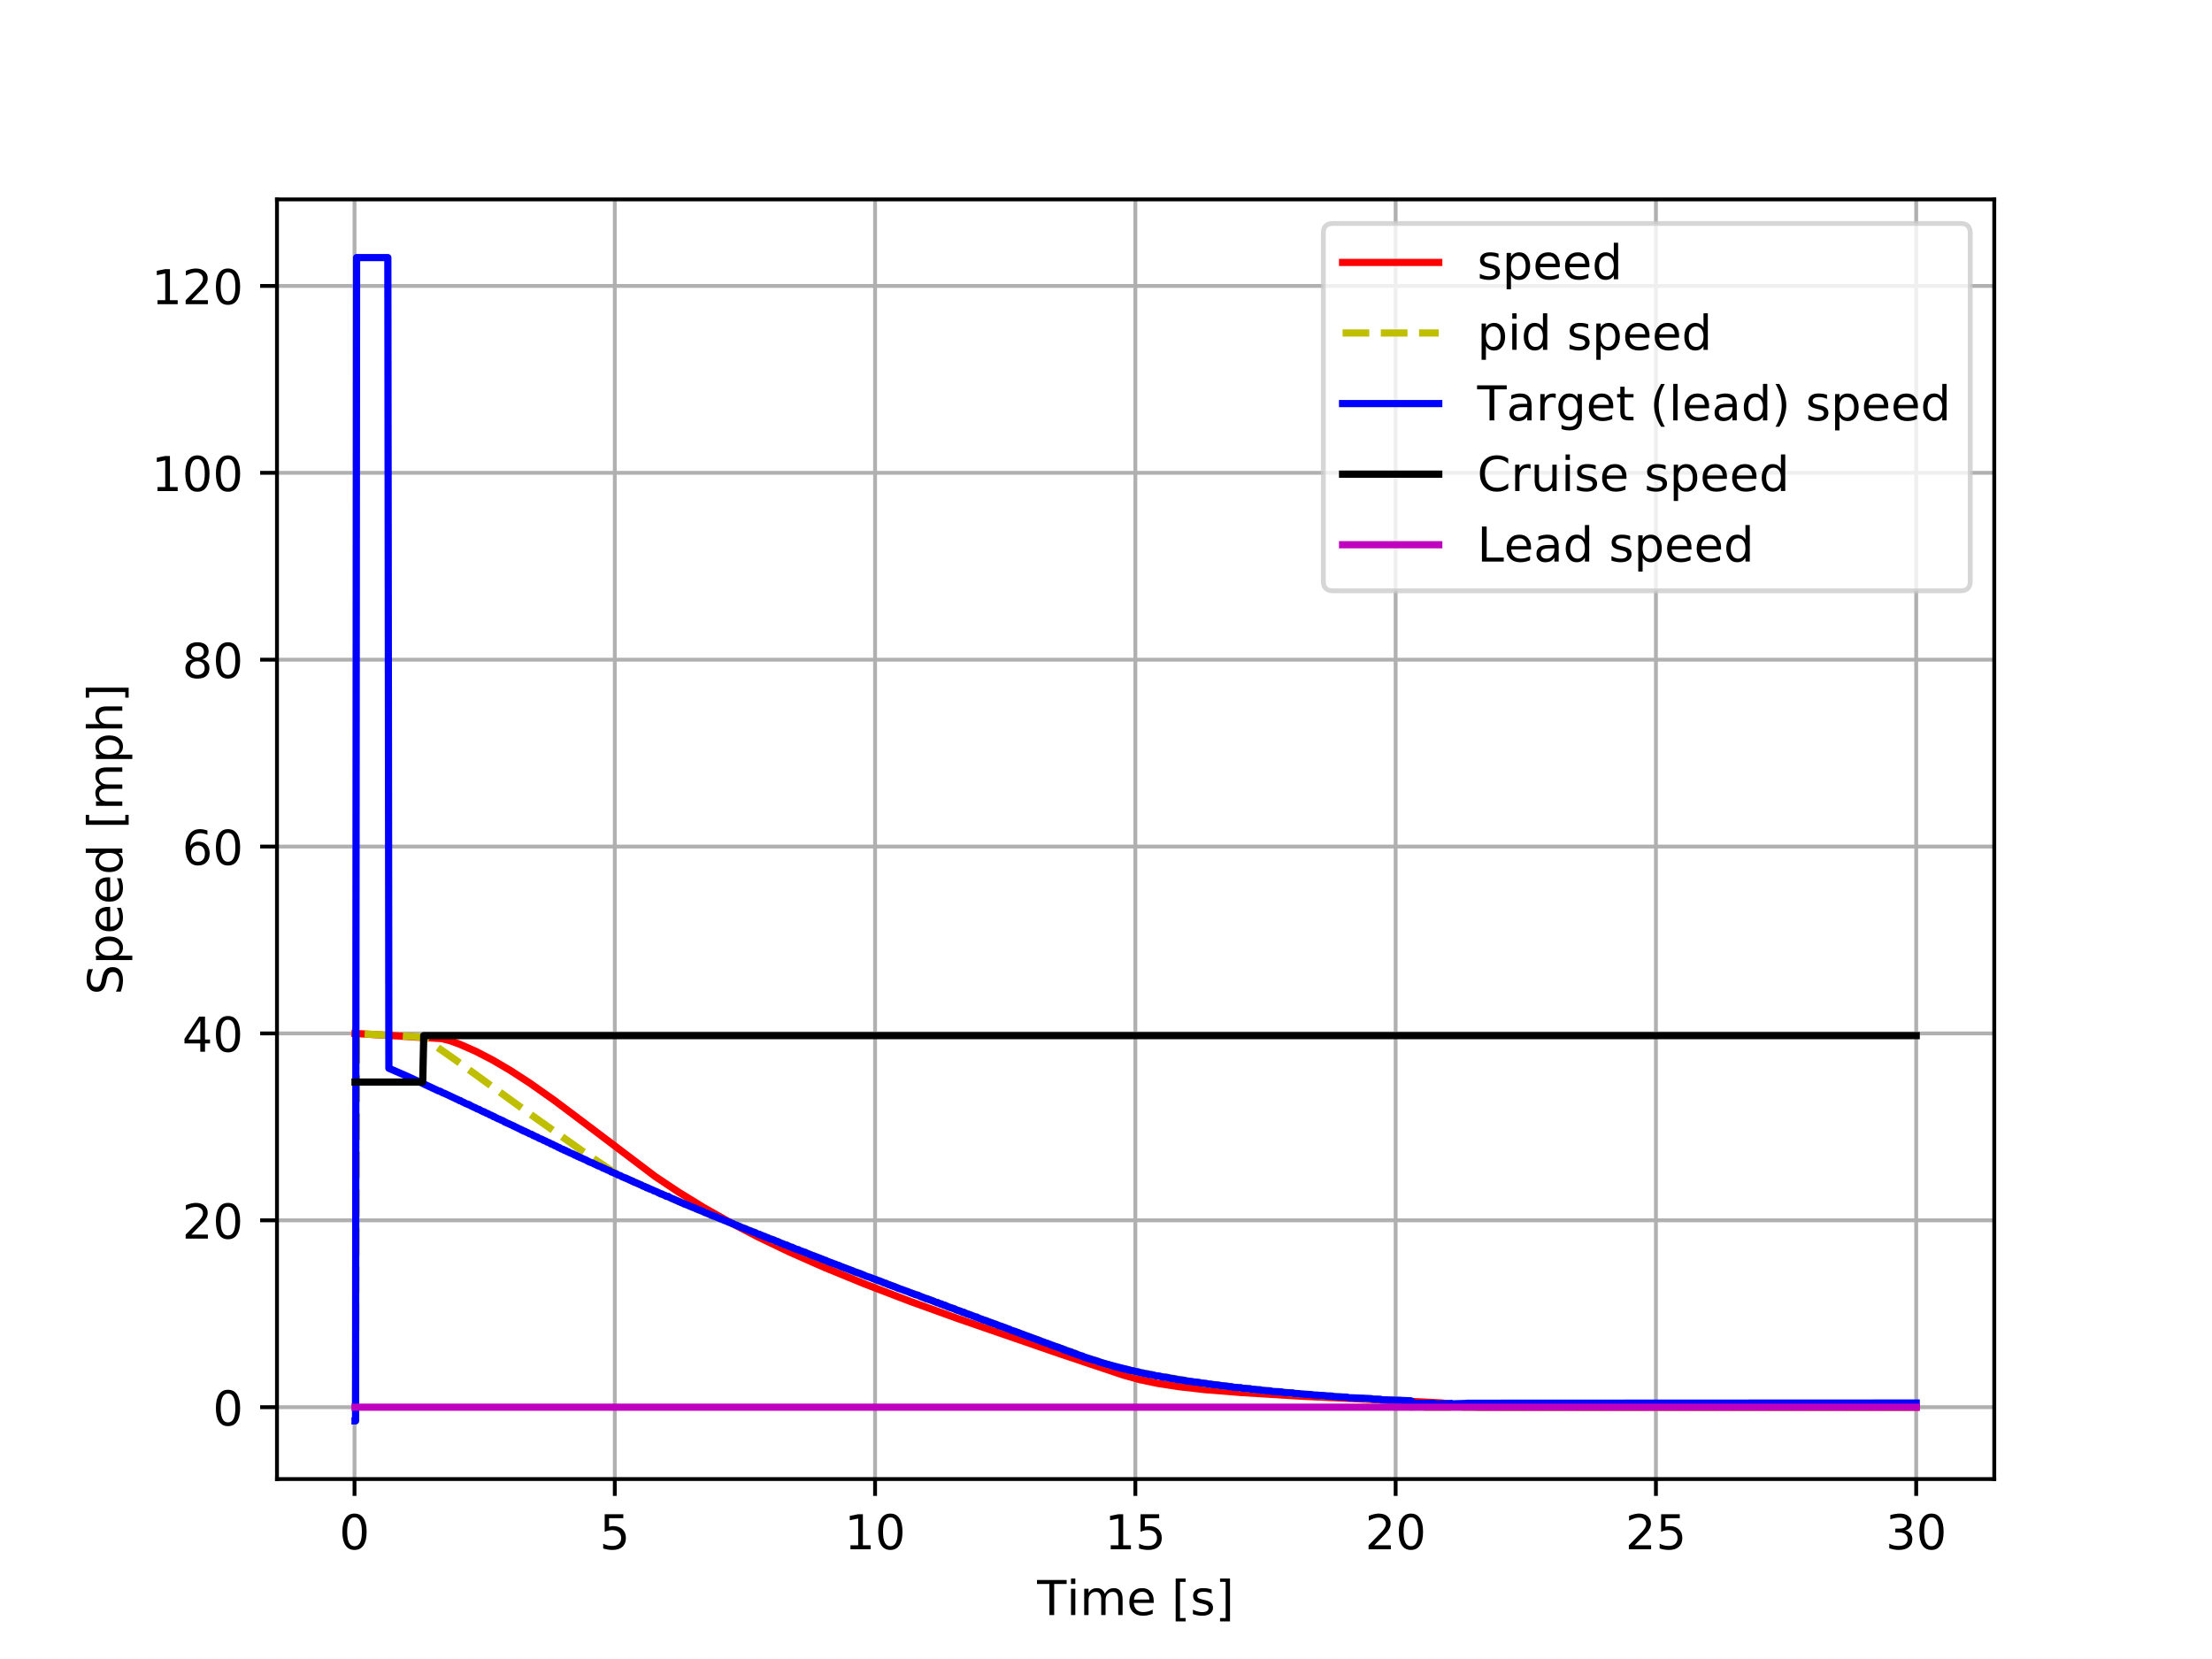 <?xml version="1.0" encoding="utf-8" standalone="no"?>
<!DOCTYPE svg PUBLIC "-//W3C//DTD SVG 1.1//EN"
  "http://www.w3.org/Graphics/SVG/1.1/DTD/svg11.dtd">
<!-- Created with matplotlib (http://matplotlib.org/) -->
<svg height="345pt" version="1.1" viewBox="0 0 460 345" width="460pt" xmlns="http://www.w3.org/2000/svg" xmlns:xlink="http://www.w3.org/1999/xlink">
 <defs>
  <style type="text/css">
*{stroke-linecap:butt;stroke-linejoin:round;}
  </style>
 </defs>
 <g id="figure_1">
  <g id="patch_1">
   <path d="M 0 345.6 
L 460.8 345.6 
L 460.8 0 
L 0 0 
z
" style="fill:#ffffff;"/>
  </g>
  <g id="axes_1">
   <g id="patch_2">
    <path d="M 57.6 307.584 
L 414.72 307.584 
L 414.72 41.472 
L 57.6 41.472 
z
" style="fill:#ffffff;"/>
   </g>
   <g id="matplotlib.axis_1">
    <g id="xtick_1">
     <g id="line2d_1">
      <path clip-path="url(#p7c73e17576)" d="M 73.724 307.584 
L 73.724 41.472 
" style="fill:none;stroke:#b0b0b0;stroke-linecap:square;stroke-width:0.8;"/>
     </g>
     <g id="line2d_2">
      <defs>
       <path d="M 0 0 
L 0 3.5 
" id="m012f91b2d2" style="stroke:#000000;stroke-width:0.8;"/>
      </defs>
      <g>
       <use style="stroke:#000000;stroke-width:0.8;" x="73.724" xlink:href="#m012f91b2d2" y="307.584"/>
      </g>
     </g>
     <g id="text_1">
      <!-- 0 -->
      <defs>
       <path d="M 31.781 66.406 
Q 24.172 66.406 20.328 58.906 
Q 16.5 51.422 16.5 36.375 
Q 16.5 21.391 20.328 13.891 
Q 24.172 6.391 31.781 6.391 
Q 39.453 6.391 43.281 13.891 
Q 47.125 21.391 47.125 36.375 
Q 47.125 51.422 43.281 58.906 
Q 39.453 66.406 31.781 66.406 
z
M 31.781 74.219 
Q 44.047 74.219 50.516 64.516 
Q 56.984 54.828 56.984 36.375 
Q 56.984 17.969 50.516 8.266 
Q 44.047 -1.422 31.781 -1.422 
Q 19.531 -1.422 13.062 8.266 
Q 6.594 17.969 6.594 36.375 
Q 6.594 54.828 13.062 64.516 
Q 19.531 74.219 31.781 74.219 
z
" id="DejaVuSans-30"/>
      </defs>
      <g transform="translate(70.543 322.182)scale(0.1 -0.1)">
       <use xlink:href="#DejaVuSans-30"/>
      </g>
     </g>
    </g>
    <g id="xtick_2">
     <g id="line2d_3">
      <path clip-path="url(#p7c73e17576)" d="M 127.852 307.584 
L 127.852 41.472 
" style="fill:none;stroke:#b0b0b0;stroke-linecap:square;stroke-width:0.8;"/>
     </g>
     <g id="line2d_4">
      <g>
       <use style="stroke:#000000;stroke-width:0.8;" x="127.852" xlink:href="#m012f91b2d2" y="307.584"/>
      </g>
     </g>
     <g id="text_2">
      <!-- 5 -->
      <defs>
       <path d="M 10.797 72.906 
L 49.516 72.906 
L 49.516 64.594 
L 19.828 64.594 
L 19.828 46.734 
Q 21.969 47.469 24.109 47.828 
Q 26.266 48.188 28.422 48.188 
Q 40.625 48.188 47.75 41.5 
Q 54.891 34.812 54.891 23.391 
Q 54.891 11.625 47.562 5.094 
Q 40.234 -1.422 26.906 -1.422 
Q 22.312 -1.422 17.547 -0.641 
Q 12.797 0.141 7.719 1.703 
L 7.719 11.625 
Q 12.109 9.234 16.797 8.062 
Q 21.484 6.891 26.703 6.891 
Q 35.156 6.891 40.078 11.328 
Q 45.016 15.766 45.016 23.391 
Q 45.016 31 40.078 35.438 
Q 35.156 39.891 26.703 39.891 
Q 22.75 39.891 18.812 39.016 
Q 14.891 38.141 10.797 36.281 
z
" id="DejaVuSans-35"/>
      </defs>
      <g transform="translate(124.67 322.182)scale(0.1 -0.1)">
       <use xlink:href="#DejaVuSans-35"/>
      </g>
     </g>
    </g>
    <g id="xtick_3">
     <g id="line2d_5">
      <path clip-path="url(#p7c73e17576)" d="M 181.979 307.584 
L 181.979 41.472 
" style="fill:none;stroke:#b0b0b0;stroke-linecap:square;stroke-width:0.8;"/>
     </g>
     <g id="line2d_6">
      <g>
       <use style="stroke:#000000;stroke-width:0.8;" x="181.979" xlink:href="#m012f91b2d2" y="307.584"/>
      </g>
     </g>
     <g id="text_3">
      <!-- 10 -->
      <defs>
       <path d="M 12.406 8.297 
L 28.516 8.297 
L 28.516 63.922 
L 10.984 60.406 
L 10.984 69.391 
L 28.422 72.906 
L 38.281 72.906 
L 38.281 8.297 
L 54.391 8.297 
L 54.391 0 
L 12.406 0 
z
" id="DejaVuSans-31"/>
      </defs>
      <g transform="translate(175.616 322.182)scale(0.1 -0.1)">
       <use xlink:href="#DejaVuSans-31"/>
       <use x="63.623" xlink:href="#DejaVuSans-30"/>
      </g>
     </g>
    </g>
    <g id="xtick_4">
     <g id="line2d_7">
      <path clip-path="url(#p7c73e17576)" d="M 236.106 307.584 
L 236.106 41.472 
" style="fill:none;stroke:#b0b0b0;stroke-linecap:square;stroke-width:0.8;"/>
     </g>
     <g id="line2d_8">
      <g>
       <use style="stroke:#000000;stroke-width:0.8;" x="236.106" xlink:href="#m012f91b2d2" y="307.584"/>
      </g>
     </g>
     <g id="text_4">
      <!-- 15 -->
      <g transform="translate(229.743 322.182)scale(0.1 -0.1)">
       <use xlink:href="#DejaVuSans-31"/>
       <use x="63.623" xlink:href="#DejaVuSans-35"/>
      </g>
     </g>
    </g>
    <g id="xtick_5">
     <g id="line2d_9">
      <path clip-path="url(#p7c73e17576)" d="M 290.233 307.584 
L 290.233 41.472 
" style="fill:none;stroke:#b0b0b0;stroke-linecap:square;stroke-width:0.8;"/>
     </g>
     <g id="line2d_10">
      <g>
       <use style="stroke:#000000;stroke-width:0.8;" x="290.233" xlink:href="#m012f91b2d2" y="307.584"/>
      </g>
     </g>
     <g id="text_5">
      <!-- 20 -->
      <defs>
       <path d="M 19.188 8.297 
L 53.609 8.297 
L 53.609 0 
L 7.328 0 
L 7.328 8.297 
Q 12.938 14.109 22.625 23.891 
Q 32.328 33.688 34.812 36.531 
Q 39.547 41.844 41.422 45.531 
Q 43.312 49.219 43.312 52.781 
Q 43.312 58.594 39.234 62.25 
Q 35.156 65.922 28.609 65.922 
Q 23.969 65.922 18.812 64.312 
Q 13.672 62.703 7.812 59.422 
L 7.812 69.391 
Q 13.766 71.781 18.938 73 
Q 24.125 74.219 28.422 74.219 
Q 39.75 74.219 46.484 68.547 
Q 53.219 62.891 53.219 53.422 
Q 53.219 48.922 51.531 44.891 
Q 49.859 40.875 45.406 35.406 
Q 44.188 33.984 37.641 27.219 
Q 31.109 20.453 19.188 8.297 
z
" id="DejaVuSans-32"/>
      </defs>
      <g transform="translate(283.871 322.182)scale(0.1 -0.1)">
       <use xlink:href="#DejaVuSans-32"/>
       <use x="63.623" xlink:href="#DejaVuSans-30"/>
      </g>
     </g>
    </g>
    <g id="xtick_6">
     <g id="line2d_11">
      <path clip-path="url(#p7c73e17576)" d="M 344.36 307.584 
L 344.36 41.472 
" style="fill:none;stroke:#b0b0b0;stroke-linecap:square;stroke-width:0.8;"/>
     </g>
     <g id="line2d_12">
      <g>
       <use style="stroke:#000000;stroke-width:0.8;" x="344.36" xlink:href="#m012f91b2d2" y="307.584"/>
      </g>
     </g>
     <g id="text_6">
      <!-- 25 -->
      <g transform="translate(337.998 322.182)scale(0.1 -0.1)">
       <use xlink:href="#DejaVuSans-32"/>
       <use x="63.623" xlink:href="#DejaVuSans-35"/>
      </g>
     </g>
    </g>
    <g id="xtick_7">
     <g id="line2d_13">
      <path clip-path="url(#p7c73e17576)" d="M 398.487 307.584 
L 398.487 41.472 
" style="fill:none;stroke:#b0b0b0;stroke-linecap:square;stroke-width:0.8;"/>
     </g>
     <g id="line2d_14">
      <g>
       <use style="stroke:#000000;stroke-width:0.8;" x="398.487" xlink:href="#m012f91b2d2" y="307.584"/>
      </g>
     </g>
     <g id="text_7">
      <!-- 30 -->
      <defs>
       <path d="M 40.578 39.312 
Q 47.656 37.797 51.625 33 
Q 55.609 28.219 55.609 21.188 
Q 55.609 10.406 48.188 4.484 
Q 40.766 -1.422 27.094 -1.422 
Q 22.516 -1.422 17.656 -0.516 
Q 12.797 0.391 7.625 2.203 
L 7.625 11.719 
Q 11.719 9.328 16.594 8.109 
Q 21.484 6.891 26.812 6.891 
Q 36.078 6.891 40.938 10.547 
Q 45.797 14.203 45.797 21.188 
Q 45.797 27.641 41.281 31.266 
Q 36.766 34.906 28.719 34.906 
L 20.219 34.906 
L 20.219 43.016 
L 29.109 43.016 
Q 36.375 43.016 40.234 45.922 
Q 44.094 48.828 44.094 54.297 
Q 44.094 59.906 40.109 62.906 
Q 36.141 65.922 28.719 65.922 
Q 24.656 65.922 20.016 65.031 
Q 15.375 64.156 9.812 62.312 
L 9.812 71.094 
Q 15.438 72.656 20.344 73.438 
Q 25.25 74.219 29.594 74.219 
Q 40.828 74.219 47.359 69.109 
Q 53.906 64.016 53.906 55.328 
Q 53.906 49.266 50.438 45.094 
Q 46.969 40.922 40.578 39.312 
z
" id="DejaVuSans-33"/>
      </defs>
      <g transform="translate(392.125 322.182)scale(0.1 -0.1)">
       <use xlink:href="#DejaVuSans-33"/>
       <use x="63.623" xlink:href="#DejaVuSans-30"/>
      </g>
     </g>
    </g>
    <g id="text_8">
     <!-- Time [s] -->
     <defs>
      <path d="M -0.297 72.906 
L 61.375 72.906 
L 61.375 64.594 
L 35.5 64.594 
L 35.5 0 
L 25.594 0 
L 25.594 64.594 
L -0.297 64.594 
z
" id="DejaVuSans-54"/>
      <path d="M 9.422 54.688 
L 18.406 54.688 
L 18.406 0 
L 9.422 0 
z
M 9.422 75.984 
L 18.406 75.984 
L 18.406 64.594 
L 9.422 64.594 
z
" id="DejaVuSans-69"/>
      <path d="M 52 44.188 
Q 55.375 50.25 60.062 53.125 
Q 64.75 56 71.094 56 
Q 79.641 56 84.281 50.016 
Q 88.922 44.047 88.922 33.016 
L 88.922 0 
L 79.891 0 
L 79.891 32.719 
Q 79.891 40.578 77.094 44.375 
Q 74.312 48.188 68.609 48.188 
Q 61.625 48.188 57.562 43.547 
Q 53.516 38.922 53.516 30.906 
L 53.516 0 
L 44.484 0 
L 44.484 32.719 
Q 44.484 40.625 41.703 44.406 
Q 38.922 48.188 33.109 48.188 
Q 26.219 48.188 22.156 43.531 
Q 18.109 38.875 18.109 30.906 
L 18.109 0 
L 9.078 0 
L 9.078 54.688 
L 18.109 54.688 
L 18.109 46.188 
Q 21.188 51.219 25.484 53.609 
Q 29.781 56 35.688 56 
Q 41.656 56 45.828 52.969 
Q 50 49.953 52 44.188 
z
" id="DejaVuSans-6d"/>
      <path d="M 56.203 29.594 
L 56.203 25.203 
L 14.891 25.203 
Q 15.484 15.922 20.484 11.062 
Q 25.484 6.203 34.422 6.203 
Q 39.594 6.203 44.453 7.469 
Q 49.312 8.734 54.109 11.281 
L 54.109 2.781 
Q 49.266 0.734 44.188 -0.344 
Q 39.109 -1.422 33.891 -1.422 
Q 20.797 -1.422 13.156 6.188 
Q 5.516 13.812 5.516 26.812 
Q 5.516 40.234 12.766 48.109 
Q 20.016 56 32.328 56 
Q 43.359 56 49.781 48.891 
Q 56.203 41.797 56.203 29.594 
z
M 47.219 32.234 
Q 47.125 39.594 43.094 43.984 
Q 39.062 48.391 32.422 48.391 
Q 24.906 48.391 20.391 44.141 
Q 15.875 39.891 15.188 32.172 
z
" id="DejaVuSans-65"/>
      <path id="DejaVuSans-20"/>
      <path d="M 8.594 75.984 
L 29.297 75.984 
L 29.297 69 
L 17.578 69 
L 17.578 -6.203 
L 29.297 -6.203 
L 29.297 -13.188 
L 8.594 -13.188 
z
" id="DejaVuSans-5b"/>
      <path d="M 44.281 53.078 
L 44.281 44.578 
Q 40.484 46.531 36.375 47.5 
Q 32.281 48.484 27.875 48.484 
Q 21.188 48.484 17.844 46.438 
Q 14.5 44.391 14.5 40.281 
Q 14.5 37.156 16.891 35.375 
Q 19.281 33.594 26.516 31.984 
L 29.594 31.297 
Q 39.156 29.25 43.188 25.516 
Q 47.219 21.781 47.219 15.094 
Q 47.219 7.469 41.188 3.016 
Q 35.156 -1.422 24.609 -1.422 
Q 20.219 -1.422 15.453 -0.562 
Q 10.688 0.297 5.422 2 
L 5.422 11.281 
Q 10.406 8.688 15.234 7.391 
Q 20.062 6.109 24.812 6.109 
Q 31.156 6.109 34.562 8.281 
Q 37.984 10.453 37.984 14.406 
Q 37.984 18.062 35.516 20.016 
Q 33.062 21.969 24.703 23.781 
L 21.578 24.516 
Q 13.234 26.266 9.516 29.906 
Q 5.812 33.547 5.812 39.891 
Q 5.812 47.609 11.281 51.797 
Q 16.75 56 26.812 56 
Q 31.781 56 36.172 55.266 
Q 40.578 54.547 44.281 53.078 
z
" id="DejaVuSans-73"/>
      <path d="M 30.422 75.984 
L 30.422 -13.188 
L 9.719 -13.188 
L 9.719 -6.203 
L 21.391 -6.203 
L 21.391 69 
L 9.719 69 
L 9.719 75.984 
z
" id="DejaVuSans-5d"/>
     </defs>
     <g transform="translate(215.677 335.861)scale(0.1 -0.1)">
      <use xlink:href="#DejaVuSans-54"/>
      <use x="61.037" xlink:href="#DejaVuSans-69"/>
      <use x="88.82" xlink:href="#DejaVuSans-6d"/>
      <use x="186.232" xlink:href="#DejaVuSans-65"/>
      <use x="247.756" xlink:href="#DejaVuSans-20"/>
      <use x="279.543" xlink:href="#DejaVuSans-5b"/>
      <use x="318.557" xlink:href="#DejaVuSans-73"/>
      <use x="370.656" xlink:href="#DejaVuSans-5d"/>
     </g>
    </g>
   </g>
   <g id="matplotlib.axis_2">
    <g id="ytick_1">
     <g id="line2d_15">
      <path clip-path="url(#p7c73e17576)" d="M 57.6 292.635 
L 414.72 292.635 
" style="fill:none;stroke:#b0b0b0;stroke-linecap:square;stroke-width:0.8;"/>
     </g>
     <g id="line2d_16">
      <defs>
       <path d="M 0 0 
L -3.5 0 
" id="mcaada8f35a" style="stroke:#000000;stroke-width:0.8;"/>
      </defs>
      <g>
       <use style="stroke:#000000;stroke-width:0.8;" x="57.6" xlink:href="#mcaada8f35a" y="292.635"/>
      </g>
     </g>
     <g id="text_9">
      <!-- 0 -->
      <g transform="translate(44.237 296.435)scale(0.1 -0.1)">
       <use xlink:href="#DejaVuSans-30"/>
      </g>
     </g>
    </g>
    <g id="ytick_2">
     <g id="line2d_17">
      <path clip-path="url(#p7c73e17576)" d="M 57.6 253.773 
L 414.72 253.773 
" style="fill:none;stroke:#b0b0b0;stroke-linecap:square;stroke-width:0.8;"/>
     </g>
     <g id="line2d_18">
      <g>
       <use style="stroke:#000000;stroke-width:0.8;" x="57.6" xlink:href="#mcaada8f35a" y="253.773"/>
      </g>
     </g>
     <g id="text_10">
      <!-- 20 -->
      <g transform="translate(37.875 257.572)scale(0.1 -0.1)">
       <use xlink:href="#DejaVuSans-32"/>
       <use x="63.623" xlink:href="#DejaVuSans-30"/>
      </g>
     </g>
    </g>
    <g id="ytick_3">
     <g id="line2d_19">
      <path clip-path="url(#p7c73e17576)" d="M 57.6 214.91 
L 414.72 214.91 
" style="fill:none;stroke:#b0b0b0;stroke-linecap:square;stroke-width:0.8;"/>
     </g>
     <g id="line2d_20">
      <g>
       <use style="stroke:#000000;stroke-width:0.8;" x="57.6" xlink:href="#mcaada8f35a" y="214.91"/>
      </g>
     </g>
     <g id="text_11">
      <!-- 40 -->
      <defs>
       <path d="M 37.797 64.312 
L 12.891 25.391 
L 37.797 25.391 
z
M 35.203 72.906 
L 47.609 72.906 
L 47.609 25.391 
L 58.016 25.391 
L 58.016 17.188 
L 47.609 17.188 
L 47.609 0 
L 37.797 0 
L 37.797 17.188 
L 4.891 17.188 
L 4.891 26.703 
z
" id="DejaVuSans-34"/>
      </defs>
      <g transform="translate(37.875 218.709)scale(0.1 -0.1)">
       <use xlink:href="#DejaVuSans-34"/>
       <use x="63.623" xlink:href="#DejaVuSans-30"/>
      </g>
     </g>
    </g>
    <g id="ytick_4">
     <g id="line2d_21">
      <path clip-path="url(#p7c73e17576)" d="M 57.6 176.047 
L 414.72 176.047 
" style="fill:none;stroke:#b0b0b0;stroke-linecap:square;stroke-width:0.8;"/>
     </g>
     <g id="line2d_22">
      <g>
       <use style="stroke:#000000;stroke-width:0.8;" x="57.6" xlink:href="#mcaada8f35a" y="176.047"/>
      </g>
     </g>
     <g id="text_12">
      <!-- 60 -->
      <defs>
       <path d="M 33.016 40.375 
Q 26.375 40.375 22.484 35.828 
Q 18.609 31.297 18.609 23.391 
Q 18.609 15.531 22.484 10.953 
Q 26.375 6.391 33.016 6.391 
Q 39.656 6.391 43.531 10.953 
Q 47.406 15.531 47.406 23.391 
Q 47.406 31.297 43.531 35.828 
Q 39.656 40.375 33.016 40.375 
z
M 52.594 71.297 
L 52.594 62.312 
Q 48.875 64.062 45.094 64.984 
Q 41.312 65.922 37.594 65.922 
Q 27.828 65.922 22.672 59.328 
Q 17.531 52.734 16.797 39.406 
Q 19.672 43.656 24.016 45.922 
Q 28.375 48.188 33.594 48.188 
Q 44.578 48.188 50.953 41.516 
Q 57.328 34.859 57.328 23.391 
Q 57.328 12.156 50.688 5.359 
Q 44.047 -1.422 33.016 -1.422 
Q 20.359 -1.422 13.672 8.266 
Q 6.984 17.969 6.984 36.375 
Q 6.984 53.656 15.188 63.938 
Q 23.391 74.219 37.203 74.219 
Q 40.922 74.219 44.703 73.484 
Q 48.484 72.75 52.594 71.297 
z
" id="DejaVuSans-36"/>
      </defs>
      <g transform="translate(37.875 179.846)scale(0.1 -0.1)">
       <use xlink:href="#DejaVuSans-36"/>
       <use x="63.623" xlink:href="#DejaVuSans-30"/>
      </g>
     </g>
    </g>
    <g id="ytick_5">
     <g id="line2d_23">
      <path clip-path="url(#p7c73e17576)" d="M 57.6 137.184 
L 414.72 137.184 
" style="fill:none;stroke:#b0b0b0;stroke-linecap:square;stroke-width:0.8;"/>
     </g>
     <g id="line2d_24">
      <g>
       <use style="stroke:#000000;stroke-width:0.8;" x="57.6" xlink:href="#mcaada8f35a" y="137.184"/>
      </g>
     </g>
     <g id="text_13">
      <!-- 80 -->
      <defs>
       <path d="M 31.781 34.625 
Q 24.75 34.625 20.719 30.859 
Q 16.703 27.094 16.703 20.516 
Q 16.703 13.922 20.719 10.156 
Q 24.75 6.391 31.781 6.391 
Q 38.812 6.391 42.859 10.172 
Q 46.922 13.969 46.922 20.516 
Q 46.922 27.094 42.891 30.859 
Q 38.875 34.625 31.781 34.625 
z
M 21.922 38.812 
Q 15.578 40.375 12.031 44.719 
Q 8.5 49.078 8.5 55.328 
Q 8.5 64.062 14.719 69.141 
Q 20.953 74.219 31.781 74.219 
Q 42.672 74.219 48.875 69.141 
Q 55.078 64.062 55.078 55.328 
Q 55.078 49.078 51.531 44.719 
Q 48 40.375 41.703 38.812 
Q 48.828 37.156 52.797 32.312 
Q 56.781 27.484 56.781 20.516 
Q 56.781 9.906 50.312 4.234 
Q 43.844 -1.422 31.781 -1.422 
Q 19.734 -1.422 13.25 4.234 
Q 6.781 9.906 6.781 20.516 
Q 6.781 27.484 10.781 32.312 
Q 14.797 37.156 21.922 38.812 
z
M 18.312 54.391 
Q 18.312 48.734 21.844 45.562 
Q 25.391 42.391 31.781 42.391 
Q 38.141 42.391 41.719 45.562 
Q 45.312 48.734 45.312 54.391 
Q 45.312 60.062 41.719 63.234 
Q 38.141 66.406 31.781 66.406 
Q 25.391 66.406 21.844 63.234 
Q 18.312 60.062 18.312 54.391 
z
" id="DejaVuSans-38"/>
      </defs>
      <g transform="translate(37.875 140.983)scale(0.1 -0.1)">
       <use xlink:href="#DejaVuSans-38"/>
       <use x="63.623" xlink:href="#DejaVuSans-30"/>
      </g>
     </g>
    </g>
    <g id="ytick_6">
     <g id="line2d_25">
      <path clip-path="url(#p7c73e17576)" d="M 57.6 98.321 
L 414.72 98.321 
" style="fill:none;stroke:#b0b0b0;stroke-linecap:square;stroke-width:0.8;"/>
     </g>
     <g id="line2d_26">
      <g>
       <use style="stroke:#000000;stroke-width:0.8;" x="57.6" xlink:href="#mcaada8f35a" y="98.321"/>
      </g>
     </g>
     <g id="text_14">
      <!-- 100 -->
      <g transform="translate(31.512 102.121)scale(0.1 -0.1)">
       <use xlink:href="#DejaVuSans-31"/>
       <use x="63.623" xlink:href="#DejaVuSans-30"/>
       <use x="127.246" xlink:href="#DejaVuSans-30"/>
      </g>
     </g>
    </g>
    <g id="ytick_7">
     <g id="line2d_27">
      <path clip-path="url(#p7c73e17576)" d="M 57.6 59.459 
L 414.72 59.459 
" style="fill:none;stroke:#b0b0b0;stroke-linecap:square;stroke-width:0.8;"/>
     </g>
     <g id="line2d_28">
      <g>
       <use style="stroke:#000000;stroke-width:0.8;" x="57.6" xlink:href="#mcaada8f35a" y="59.459"/>
      </g>
     </g>
     <g id="text_15">
      <!-- 120 -->
      <g transform="translate(31.512 63.258)scale(0.1 -0.1)">
       <use xlink:href="#DejaVuSans-31"/>
       <use x="63.623" xlink:href="#DejaVuSans-32"/>
       <use x="127.246" xlink:href="#DejaVuSans-30"/>
      </g>
     </g>
    </g>
    <g id="text_16">
     <!-- Speed [mph] -->
     <defs>
      <path d="M 53.516 70.516 
L 53.516 60.891 
Q 47.906 63.578 42.922 64.891 
Q 37.938 66.219 33.297 66.219 
Q 25.25 66.219 20.875 63.094 
Q 16.5 59.969 16.5 54.203 
Q 16.5 49.359 19.406 46.891 
Q 22.312 44.438 30.422 42.922 
L 36.375 41.703 
Q 47.406 39.594 52.656 34.297 
Q 57.906 29 57.906 20.125 
Q 57.906 9.516 50.797 4.047 
Q 43.703 -1.422 29.984 -1.422 
Q 24.812 -1.422 18.969 -0.25 
Q 13.141 0.922 6.891 3.219 
L 6.891 13.375 
Q 12.891 10.016 18.656 8.297 
Q 24.422 6.594 29.984 6.594 
Q 38.422 6.594 43.016 9.906 
Q 47.609 13.234 47.609 19.391 
Q 47.609 24.75 44.312 27.781 
Q 41.016 30.812 33.5 32.328 
L 27.484 33.5 
Q 16.453 35.688 11.516 40.375 
Q 6.594 45.062 6.594 53.422 
Q 6.594 63.094 13.406 68.656 
Q 20.219 74.219 32.172 74.219 
Q 37.312 74.219 42.625 73.281 
Q 47.953 72.359 53.516 70.516 
z
" id="DejaVuSans-53"/>
      <path d="M 18.109 8.203 
L 18.109 -20.797 
L 9.078 -20.797 
L 9.078 54.688 
L 18.109 54.688 
L 18.109 46.391 
Q 20.953 51.266 25.266 53.625 
Q 29.594 56 35.594 56 
Q 45.562 56 51.781 48.094 
Q 58.016 40.188 58.016 27.297 
Q 58.016 14.406 51.781 6.484 
Q 45.562 -1.422 35.594 -1.422 
Q 29.594 -1.422 25.266 0.953 
Q 20.953 3.328 18.109 8.203 
z
M 48.688 27.297 
Q 48.688 37.203 44.609 42.844 
Q 40.531 48.484 33.406 48.484 
Q 26.266 48.484 22.188 42.844 
Q 18.109 37.203 18.109 27.297 
Q 18.109 17.391 22.188 11.75 
Q 26.266 6.109 33.406 6.109 
Q 40.531 6.109 44.609 11.75 
Q 48.688 17.391 48.688 27.297 
z
" id="DejaVuSans-70"/>
      <path d="M 45.406 46.391 
L 45.406 75.984 
L 54.391 75.984 
L 54.391 0 
L 45.406 0 
L 45.406 8.203 
Q 42.578 3.328 38.25 0.953 
Q 33.938 -1.422 27.875 -1.422 
Q 17.969 -1.422 11.734 6.484 
Q 5.516 14.406 5.516 27.297 
Q 5.516 40.188 11.734 48.094 
Q 17.969 56 27.875 56 
Q 33.938 56 38.25 53.625 
Q 42.578 51.266 45.406 46.391 
z
M 14.797 27.297 
Q 14.797 17.391 18.875 11.75 
Q 22.953 6.109 30.078 6.109 
Q 37.203 6.109 41.297 11.75 
Q 45.406 17.391 45.406 27.297 
Q 45.406 37.203 41.297 42.844 
Q 37.203 48.484 30.078 48.484 
Q 22.953 48.484 18.875 42.844 
Q 14.797 37.203 14.797 27.297 
z
" id="DejaVuSans-64"/>
      <path d="M 54.891 33.016 
L 54.891 0 
L 45.906 0 
L 45.906 32.719 
Q 45.906 40.484 42.875 44.328 
Q 39.844 48.188 33.797 48.188 
Q 26.516 48.188 22.312 43.547 
Q 18.109 38.922 18.109 30.906 
L 18.109 0 
L 9.078 0 
L 9.078 75.984 
L 18.109 75.984 
L 18.109 46.188 
Q 21.344 51.125 25.703 53.562 
Q 30.078 56 35.797 56 
Q 45.219 56 50.047 50.172 
Q 54.891 44.344 54.891 33.016 
z
" id="DejaVuSans-68"/>
     </defs>
     <g transform="translate(25.433 206.908)rotate(-90)scale(0.1 -0.1)">
      <use xlink:href="#DejaVuSans-53"/>
      <use x="63.477" xlink:href="#DejaVuSans-70"/>
      <use x="126.953" xlink:href="#DejaVuSans-65"/>
      <use x="188.477" xlink:href="#DejaVuSans-65"/>
      <use x="250" xlink:href="#DejaVuSans-64"/>
      <use x="313.477" xlink:href="#DejaVuSans-20"/>
      <use x="345.264" xlink:href="#DejaVuSans-5b"/>
      <use x="384.277" xlink:href="#DejaVuSans-6d"/>
      <use x="481.689" xlink:href="#DejaVuSans-70"/>
      <use x="545.166" xlink:href="#DejaVuSans-68"/>
      <use x="608.545" xlink:href="#DejaVuSans-5d"/>
     </g>
    </g>
   </g>
   <g id="line2d_29">
    <path clip-path="url(#p7c73e17576)" d="M 73.833 214.916 
L 91.803 215.978 
L 93.643 216.435 
L 95.7 217.198 
L 98.948 218.634 
L 102.412 220.425 
L 106.092 222.582 
L 110.206 225.252 
L 115.294 228.844 
L 121.681 233.64 
L 136.295 244.691 
L 141.059 247.866 
L 146.255 251.065 
L 151.559 254.065 
L 157.622 257.225 
L 164.225 260.388 
L 171.37 263.545 
L 179.705 266.962 
L 189.34 270.654 
L 199.191 274.21 
L 220.626 281.61 
L 233.616 285.961 
L 237.08 286.922 
L 240.869 287.708 
L 245.199 288.374 
L 250.72 288.996 
L 258.19 289.59 
L 270.639 290.352 
L 284.82 291.015 
L 299.651 291.747 
L 305.172 292.41 
L 307.554 292.635 
L 398.487 292.635 
L 398.487 292.635 
" style="fill:none;stroke:#ff0000;stroke-linecap:square;stroke-width:1.5;"/>
   </g>
   <g id="line2d_30">
    <path clip-path="url(#p7c73e17576)" d="M 73.833 292.635 
L 73.941 292.635 
L 74.157 214.922 
L 76.214 215.042 
L 78.379 215.15 
L 80.328 215.258 
L 82.493 215.366 
L 84.55 215.486 
L 86.715 215.594 
L 88.122 215.801 
L 94.726 220.427 
L 110.639 231.971 
L 120.815 239.171 
L 128.068 244.056 
L 134.347 246.904 
L 134.996 247.201 
L 136.079 247.669 
L 136.945 248.057 
L 138.244 248.601 
L 139.11 248.977 
L 140.301 249.489 
L 142.791 250.565 
L 144.198 251.14 
L 144.956 251.466 
L 146.255 251.989 
L 147.013 252.311 
L 148.312 252.851 
L 149.719 253.423 
L 165.957 259.905 
L 167.04 260.33 
L 168.014 260.716 
L 169.205 261.163 
L 170.179 261.545 
L 171.37 261.992 
L 172.452 262.441 
L 173.968 262.984 
L 175.159 263.464 
L 182.845 266.38 
L 183.819 266.746 
L 185.01 267.201 
L 185.984 267.554 
L 187.175 268.026 
L 188.149 268.374 
L 189.34 268.82 
L 190.314 269.168 
L 191.505 269.616 
L 192.371 269.935 
L 194.211 270.619 
L 197.243 271.764 
L 197.892 272.008 
L 199.083 272.448 
L 199.841 272.721 
L 201.356 273.287 
L 202.98 273.894 
L 203.63 274.122 
L 205.362 274.765 
L 206.552 275.21 
L 208.609 275.97 
L 209.151 276.163 
L 211.424 277.006 
L 212.398 277.362 
L 214.888 278.283 
L 215.429 278.467 
L 219.976 280.163 
L 220.517 280.337 
L 227.987 282.996 
L 228.745 283.241 
L 230.152 283.672 
L 230.693 283.824 
L 231.667 284.095 
L 232.317 284.254 
L 233.291 284.513 
L 234.915 284.906 
L 235.998 285.199 
L 247.689 287.291 
L 248.772 287.433 
L 249.205 287.517 
L 250.287 287.66 
L 250.72 287.74 
L 251.911 287.883 
L 252.452 287.926 
L 253.535 288.063 
L 253.968 288.14 
L 255.267 288.28 
L 255.7 288.357 
L 257.107 288.498 
L 257.54 288.575 
L 258.948 288.714 
L 260.138 288.847 
L 260.571 288.924 
L 262.087 289.022 
L 262.628 289.142 
L 264.252 289.238 
L 264.793 289.358 
L 266.525 289.456 
L 267.067 289.575 
L 269.015 289.716 
L 269.448 289.791 
L 271.505 289.934 
L 271.938 290.008 
L 274.211 290.152 
L 274.644 290.227 
L 277.026 290.329 
L 277.567 290.446 
L 280.165 290.549 
L 280.707 290.665 
L 283.521 290.77 
L 284.063 290.885 
L 287.094 290.989 
L 287.635 291.105 
L 291.207 291.213 
L 291.749 291.329 
L 293.372 291.332 
L 293.589 292.635 
L 398.487 292.635 
L 398.487 292.635 
" style="fill:none;stroke:#bfbf00;stroke-dasharray:5.55,2.4;stroke-dashoffset:0;stroke-width:1.5;"/>
   </g>
   <g id="line2d_31">
    <path clip-path="url(#p7c73e17576)" d="M 73.833 295.488 
L 73.941 295.488 
L 74.157 53.568 
L 80.653 53.568 
L 80.869 222.155 
L 84.658 223.802 
L 85.416 224.156 
L 91.262 226.889 
L 91.478 226.914 
L 92.128 227.291 
L 92.344 227.335 
L 94.401 228.3 
L 94.834 228.517 
L 95.051 228.589 
L 95.592 228.899 
L 95.7 228.862 
L 96.241 229.182 
L 96.458 229.264 
L 96.891 229.503 
L 97.107 229.558 
L 97.432 229.733 
L 97.54 229.705 
L 98.082 230.047 
L 98.298 230.131 
L 98.623 230.297 
L 98.839 230.363 
L 99.272 230.623 
L 99.597 230.69 
L 100.03 230.96 
L 100.247 231.054 
L 100.572 231.223 
L 100.68 231.206 
L 101.113 231.487 
L 101.438 231.564 
L 101.871 231.847 
L 102.195 231.926 
L 102.628 232.218 
L 102.737 232.201 
L 103.061 232.391 
L 103.278 232.497 
L 103.603 232.668 
L 103.927 232.767 
L 104.252 232.958 
L 104.577 233.058 
L 105.01 233.363 
L 105.118 233.356 
L 105.443 233.558 
L 105.768 233.659 
L 106.092 233.841 
L 106.417 233.952 
L 106.742 234.165 
L 106.85 234.149 
L 107.175 234.362 
L 107.5 234.474 
L 107.825 234.677 
L 108.149 234.79 
L 108.474 235.005 
L 108.582 234.999 
L 108.907 235.223 
L 109.124 235.231 
L 109.448 235.435 
L 109.773 235.56 
L 110.098 235.765 
L 110.531 235.885 
L 110.856 236.112 
L 110.964 236.115 
L 111.289 236.322 
L 111.722 236.453 
L 112.046 236.69 
L 112.263 236.781 
L 112.696 236.923 
L 113.021 237.14 
L 113.454 237.274 
L 113.779 237.493 
L 114.212 237.637 
L 114.536 237.866 
L 114.645 237.862 
L 114.861 237.985 
L 114.969 237.99 
L 115.294 238.211 
L 115.727 238.367 
L 116.052 238.597 
L 116.268 238.621 
L 116.593 238.852 
L 116.81 238.956 
L 117.026 238.98 
L 117.351 239.212 
L 117.567 239.224 
L 117.892 239.457 
L 118.109 239.483 
L 118.433 239.703 
L 118.867 239.866 
L 119.083 239.971 
L 119.191 239.977 
L 119.516 240.221 
L 119.733 240.226 
L 120.057 240.471 
L 120.274 240.499 
L 120.599 240.722 
L 120.815 240.759 
L 121.032 240.874 
L 121.248 240.981 
L 121.898 241.251 
L 122.114 241.391 
L 122.331 241.498 
L 122.547 241.615 
L 123.305 241.897 
L 123.521 242.038 
L 123.846 242.164 
L 124.063 242.282 
L 124.279 242.391 
L 125.037 242.679 
L 125.362 242.908 
L 125.578 242.926 
L 125.795 243.07 
L 126.12 243.199 
L 126.336 243.319 
L 126.769 243.468 
L 127.094 243.699 
L 127.527 243.84 
L 127.743 243.961 
L 128.176 244.104 
L 128.501 244.336 
L 129.042 244.491 
L 129.367 244.725 
L 129.8 244.871 
L 130.017 244.994 
L 130.125 244.981 
L 130.341 245.104 
L 130.666 245.24 
L 130.883 245.364 
L 131.207 245.491 
L 131.424 245.616 
L 131.532 245.603 
L 131.857 245.831 
L 132.29 245.973 
L 132.507 246.073 
L 132.831 246.203 
L 133.048 246.32 
L 133.373 246.425 
L 133.697 246.656 
L 134.13 246.767 
L 134.455 246.999 
L 134.672 246.992 
L 134.996 247.216 
L 135.105 247.204 
L 135.321 247.324 
L 135.646 247.423 
L 135.971 247.648 
L 136.079 247.628 
L 136.295 247.748 
L 136.62 247.848 
L 136.945 248.066 
L 137.053 248.055 
L 137.378 248.274 
L 137.594 248.269 
L 137.919 248.462 
L 138.244 248.556 
L 138.569 248.785 
L 139.002 248.808 
L 139.218 248.975 
L 139.76 249.258 
L 140.084 249.354 
L 140.409 249.541 
L 140.734 249.638 
L 141.059 249.826 
L 141.383 249.924 
L 141.708 250.113 
L 142.033 250.203 
L 142.358 250.402 
L 142.466 250.375 
L 142.791 250.565 
L 143.115 250.657 
L 143.44 250.848 
L 143.765 250.941 
L 144.09 251.104 
L 144.415 251.189 
L 144.739 251.382 
L 144.848 251.356 
L 145.172 251.55 
L 145.497 251.636 
L 145.822 251.793 
L 146.147 251.89 
L 146.58 252.149 
L 146.904 252.238 
L 147.446 252.473 
L 147.662 252.559 
L 147.987 252.74 
L 148.095 252.723 
L 148.42 252.904 
L 148.528 252.879 
L 148.853 253.069 
L 148.961 253.045 
L 149.286 253.227 
L 149.827 253.467 
L 149.935 253.443 
L 150.26 253.627 
L 150.802 253.861 
L 150.91 253.837 
L 151.235 254.022 
L 151.559 254.177 
L 151.668 254.153 
L 151.992 254.331 
L 152.317 254.487 
L 152.425 254.464 
L 152.75 254.651 
L 153.075 254.799 
L 153.183 254.777 
L 153.4 254.957 
L 153.508 254.925 
L 153.724 255.009 
L 154.157 255.264 
L 154.374 255.316 
L 154.59 255.392 
L 154.915 255.543 
L 155.023 255.521 
L 155.348 255.704 
L 155.673 255.856 
L 155.889 255.9 
L 156.106 255.986 
L 156.755 256.283 
L 156.864 256.262 
L 157.189 256.416 
L 157.838 256.716 
L 157.946 256.687 
L 158.163 256.863 
L 158.271 256.842 
L 158.488 256.922 
L 158.921 257.146 
L 159.029 257.117 
L 159.245 257.294 
L 159.57 257.347 
L 160.111 257.64 
L 160.328 257.688 
L 160.761 257.819 
L 160.977 257.893 
L 161.519 258.19 
L 161.627 258.162 
L 161.843 258.246 
L 162.385 258.536 
L 162.601 258.586 
L 162.818 258.663 
L 163.251 258.885 
L 163.576 258.91 
L 163.792 259.083 
L 164.009 259.126 
L 164.442 259.351 
L 164.766 259.378 
L 164.983 259.552 
L 165.199 259.596 
L 165.632 259.823 
L 165.957 259.843 
L 166.498 260.134 
L 166.715 260.179 
L 166.931 260.27 
L 167.364 260.456 
L 167.473 260.432 
L 167.689 260.609 
L 167.906 260.656 
L 168.339 260.844 
L 168.555 260.928 
L 168.988 261.109 
L 169.205 261.157 
L 169.529 261.313 
L 169.746 261.362 
L 170.179 261.553 
L 170.396 261.594 
L 170.829 261.824 
L 171.045 261.874 
L 171.478 262.059 
L 171.695 262.109 
L 172.128 262.334 
L 172.344 262.386 
L 172.777 262.573 
L 172.994 262.625 
L 173.427 262.814 
L 173.643 262.866 
L 174.076 263.056 
L 174.293 263.101 
L 174.509 263.195 
L 175.05 263.452 
L 175.267 263.507 
L 175.7 263.692 
L 175.917 263.747 
L 176.35 263.942 
L 176.566 263.99 
L 176.999 264.186 
L 177.216 264.235 
L 177.757 264.498 
L 177.973 264.556 
L 178.948 264.881 
L 179.381 265.082 
L 179.597 265.134 
L 180.138 265.403 
L 180.355 265.457 
L 181.004 265.663 
L 181.437 265.861 
L 181.654 265.916 
L 181.87 266.015 
L 182.087 266.071 
L 182.52 266.271 
L 182.737 266.328 
L 182.953 266.384 
L 183.494 266.619 
L 183.927 266.823 
L 184.144 266.835 
L 184.685 267.111 
L 184.902 267.17 
L 186.309 267.687 
L 186.85 267.921 
L 187.067 267.985 
L 187.5 268.142 
L 187.716 268.207 
L 187.933 268.309 
L 188.149 268.374 
L 188.582 268.534 
L 188.799 268.6 
L 189.34 268.841 
L 189.557 268.909 
L 189.99 269.072 
L 190.423 269.237 
L 190.856 269.325 
L 191.505 269.646 
L 191.722 269.711 
L 192.588 270.056 
L 192.696 270.131 
L 192.804 270.07 
L 193.129 270.219 
L 193.887 270.49 
L 194.103 270.594 
L 194.32 270.664 
L 194.536 270.769 
L 194.753 270.839 
L 194.861 270.923 
L 194.969 270.863 
L 195.619 271.193 
L 195.727 271.141 
L 196.377 271.475 
L 196.485 271.416 
L 197.134 271.753 
L 198.433 272.17 
L 198.975 272.437 
L 199.732 272.669 
L 200.274 272.941 
L 200.382 272.885 
L 200.923 273.159 
L 201.356 273.287 
L 201.573 273.381 
L 202.006 273.51 
L 202.222 273.619 
L 202.547 273.729 
L 202.98 273.93 
L 203.088 273.875 
L 203.63 274.162 
L 204.063 274.296 
L 204.496 274.502 
L 205.145 274.671 
L 205.578 274.882 
L 206.011 275.021 
L 206.336 275.142 
L 207.202 275.432 
L 207.635 275.651 
L 208.285 275.835 
L 208.609 275.97 
L 209.042 276.118 
L 209.367 276.25 
L 209.908 276.424 
L 210.341 276.65 
L 211.099 276.872 
L 211.424 277.011 
L 211.857 277.175 
L 212.182 277.317 
L 212.723 277.5 
L 213.048 277.646 
L 213.589 277.831 
L 216.295 278.82 
L 216.62 278.988 
L 217.053 279.079 
L 217.378 279.246 
L 217.811 279.343 
L 218.136 279.514 
L 218.46 279.595 
L 218.677 279.719 
L 219.002 279.801 
L 219.326 279.979 
L 219.759 280.082 
L 219.976 280.203 
L 220.084 280.168 
L 220.409 280.352 
L 220.842 280.457 
L 221.167 280.692 
L 221.383 280.671 
L 221.708 280.864 
L 222.141 280.973 
L 222.358 281.098 
L 222.466 281.068 
L 222.682 281.194 
L 222.791 281.164 
L 223.115 281.41 
L 223.332 281.392 
L 223.548 281.52 
L 223.657 281.492 
L 223.981 281.704 
L 224.523 281.825 
L 224.739 281.953 
L 224.847 281.926 
L 225.064 282.054 
L 225.172 282.027 
L 225.497 282.277 
L 225.713 282.259 
L 225.93 282.388 
L 226.038 282.36 
L 226.255 282.489 
L 226.363 282.461 
L 226.579 282.59 
L 227.013 282.704 
L 227.229 282.795 
L 227.77 282.915 
L 227.987 283.006 
L 228.095 283.016 
L 228.312 283.148 
L 228.42 283.12 
L 228.636 283.249 
L 229.069 283.36 
L 229.286 283.451 
L 229.827 283.572 
L 230.044 283.662 
L 230.585 283.783 
L 230.801 283.874 
L 231.343 283.995 
L 231.559 284.124 
L 231.776 284.106 
L 231.992 284.231 
L 232.209 284.213 
L 232.425 284.342 
L 232.642 284.324 
L 232.858 284.453 
L 233.075 284.431 
L 233.291 284.561 
L 233.508 284.542 
L 233.724 284.668 
L 233.941 284.65 
L 234.157 284.776 
L 234.374 284.757 
L 234.59 284.883 
L 234.807 284.865 
L 235.023 284.991 
L 235.781 285.083 
L 235.998 285.209 
L 236.755 285.298 
L 236.972 285.424 
L 237.73 285.545 
L 237.946 285.628 
L 238.812 285.753 
L 239.029 285.876 
L 239.354 285.857 
L 240.003 285.965 
L 240.22 286.084 
L 241.194 286.169 
L 241.41 286.288 
L 241.735 286.306 
L 241.952 286.425 
L 242.276 286.399 
L 243.034 286.503 
L 243.251 286.622 
L 244.333 286.741 
L 244.55 286.856 
L 246.39 287.068 
L 246.607 287.183 
L 247.906 287.298 
L 248.122 287.373 
L 249.421 287.484 
L 249.638 287.6 
L 250.937 287.708 
L 251.153 287.823 
L 251.803 287.841 
L 252.019 287.913 
L 253.535 288.061 
L 253.751 288.132 
L 255.267 288.277 
L 255.483 288.352 
L 256.133 288.367 
L 256.349 288.479 
L 258.081 288.586 
L 258.298 288.699 
L 260.03 288.802 
L 260.247 288.918 
L 261.004 288.933 
L 261.221 289.004 
L 262.087 289.022 
L 262.303 289.134 
L 264.252 289.238 
L 264.468 289.35 
L 266.525 289.454 
L 266.742 289.566 
L 268.907 289.674 
L 269.123 289.786 
L 270.098 289.801 
L 270.314 289.871 
L 272.804 290.021 
L 273.021 290.091 
L 275.51 290.241 
L 275.835 290.311 
L 277.026 290.329 
L 277.242 290.438 
L 280.165 290.549 
L 280.382 290.658 
L 285.253 290.858 
L 285.47 290.97 
L 287.094 290.989 
L 287.31 291.101 
L 290.991 291.209 
L 293.372 291.305 
L 293.589 291.413 
L 293.805 291.831 
L 298.352 291.853 
L 298.569 291.962 
L 301.708 291.875 
L 301.816 291.831 
L 302.033 291.94 
L 304.847 291.853 
L 305.172 291.81 
L 398.487 291.766 
L 398.487 291.766 
" style="fill:none;stroke:#0000ff;stroke-linecap:square;stroke-width:1.5;"/>
   </g>
   <g id="line2d_32">
    <path clip-path="url(#p7c73e17576)" d="M 73.833 225.02 
L 87.906 225.02 
L 88.122 215.361 
L 398.487 215.361 
L 398.487 215.361 
" style="fill:none;stroke:#000000;stroke-linecap:square;stroke-width:1.5;"/>
   </g>
   <g id="line2d_33">
    <path clip-path="url(#p7c73e17576)" d="M 73.833 292.635 
L 398.487 292.635 
L 398.487 292.635 
" style="fill:none;stroke:#bf00bf;stroke-linecap:square;stroke-width:1.5;"/>
   </g>
   <g id="patch_3">
    <path d="M 57.6 307.584 
L 57.6 41.472 
" style="fill:none;stroke:#000000;stroke-linecap:square;stroke-linejoin:miter;stroke-width:0.8;"/>
   </g>
   <g id="patch_4">
    <path d="M 414.72 307.584 
L 414.72 41.472 
" style="fill:none;stroke:#000000;stroke-linecap:square;stroke-linejoin:miter;stroke-width:0.8;"/>
   </g>
   <g id="patch_5">
    <path d="M 57.6 307.584 
L 414.72 307.584 
" style="fill:none;stroke:#000000;stroke-linecap:square;stroke-linejoin:miter;stroke-width:0.8;"/>
   </g>
   <g id="patch_6">
    <path d="M 57.6 41.472 
L 414.72 41.472 
" style="fill:none;stroke:#000000;stroke-linecap:square;stroke-linejoin:miter;stroke-width:0.8;"/>
   </g>
   <g id="legend_1">
    <g id="patch_7">
     <path d="M 277.198 122.863 
L 407.72 122.863 
Q 409.72 122.863 409.72 120.863 
L 409.72 48.472 
Q 409.72 46.472 407.72 46.472 
L 277.198 46.472 
Q 275.198 46.472 275.198 48.472 
L 275.198 120.863 
Q 275.198 122.863 277.198 122.863 
z
" style="fill:#ffffff;opacity:0.8;stroke:#cccccc;stroke-linejoin:miter;"/>
    </g>
    <g id="line2d_34">
     <path d="M 279.198 54.57 
L 299.198 54.57 
" style="fill:none;stroke:#ff0000;stroke-linecap:square;stroke-width:1.5;"/>
    </g>
    <g id="line2d_35"/>
    <g id="text_17">
     <!-- speed -->
     <g transform="translate(307.198 58.07)scale(0.1 -0.1)">
      <use xlink:href="#DejaVuSans-73"/>
      <use x="52.1" xlink:href="#DejaVuSans-70"/>
      <use x="115.576" xlink:href="#DejaVuSans-65"/>
      <use x="177.1" xlink:href="#DejaVuSans-65"/>
      <use x="238.623" xlink:href="#DejaVuSans-64"/>
     </g>
    </g>
    <g id="line2d_36">
     <path d="M 279.198 69.249 
L 299.198 69.249 
" style="fill:none;stroke:#bfbf00;stroke-dasharray:5.55,2.4;stroke-dashoffset:0;stroke-width:1.5;"/>
    </g>
    <g id="line2d_37"/>
    <g id="text_18">
     <!-- pid speed -->
     <g transform="translate(307.198 72.749)scale(0.1 -0.1)">
      <use xlink:href="#DejaVuSans-70"/>
      <use x="63.477" xlink:href="#DejaVuSans-69"/>
      <use x="91.26" xlink:href="#DejaVuSans-64"/>
      <use x="154.736" xlink:href="#DejaVuSans-20"/>
      <use x="186.523" xlink:href="#DejaVuSans-73"/>
      <use x="238.623" xlink:href="#DejaVuSans-70"/>
      <use x="302.1" xlink:href="#DejaVuSans-65"/>
      <use x="363.623" xlink:href="#DejaVuSans-65"/>
      <use x="425.146" xlink:href="#DejaVuSans-64"/>
     </g>
    </g>
    <g id="line2d_38">
     <path d="M 279.198 83.927 
L 299.198 83.927 
" style="fill:none;stroke:#0000ff;stroke-linecap:square;stroke-width:1.5;"/>
    </g>
    <g id="line2d_39"/>
    <g id="text_19">
     <!-- Target (lead) speed -->
     <defs>
      <path d="M 34.281 27.484 
Q 23.391 27.484 19.188 25 
Q 14.984 22.516 14.984 16.5 
Q 14.984 11.719 18.141 8.906 
Q 21.297 6.109 26.703 6.109 
Q 34.188 6.109 38.703 11.406 
Q 43.219 16.703 43.219 25.484 
L 43.219 27.484 
z
M 52.203 31.203 
L 52.203 0 
L 43.219 0 
L 43.219 8.297 
Q 40.141 3.328 35.547 0.953 
Q 30.953 -1.422 24.312 -1.422 
Q 15.922 -1.422 10.953 3.297 
Q 6 8.016 6 15.922 
Q 6 25.141 12.172 29.828 
Q 18.359 34.516 30.609 34.516 
L 43.219 34.516 
L 43.219 35.406 
Q 43.219 41.609 39.141 45 
Q 35.062 48.391 27.688 48.391 
Q 23 48.391 18.547 47.266 
Q 14.109 46.141 10.016 43.891 
L 10.016 52.203 
Q 14.938 54.109 19.578 55.047 
Q 24.219 56 28.609 56 
Q 40.484 56 46.344 49.844 
Q 52.203 43.703 52.203 31.203 
z
" id="DejaVuSans-61"/>
      <path d="M 41.109 46.297 
Q 39.594 47.172 37.812 47.578 
Q 36.031 48 33.891 48 
Q 26.266 48 22.188 43.047 
Q 18.109 38.094 18.109 28.812 
L 18.109 0 
L 9.078 0 
L 9.078 54.688 
L 18.109 54.688 
L 18.109 46.188 
Q 20.953 51.172 25.484 53.578 
Q 30.031 56 36.531 56 
Q 37.453 56 38.578 55.875 
Q 39.703 55.766 41.062 55.516 
z
" id="DejaVuSans-72"/>
      <path d="M 45.406 27.984 
Q 45.406 37.75 41.375 43.109 
Q 37.359 48.484 30.078 48.484 
Q 22.859 48.484 18.828 43.109 
Q 14.797 37.75 14.797 27.984 
Q 14.797 18.266 18.828 12.891 
Q 22.859 7.516 30.078 7.516 
Q 37.359 7.516 41.375 12.891 
Q 45.406 18.266 45.406 27.984 
z
M 54.391 6.781 
Q 54.391 -7.172 48.188 -13.984 
Q 42 -20.797 29.203 -20.797 
Q 24.469 -20.797 20.266 -20.094 
Q 16.062 -19.391 12.109 -17.922 
L 12.109 -9.188 
Q 16.062 -11.328 19.922 -12.344 
Q 23.781 -13.375 27.781 -13.375 
Q 36.625 -13.375 41.016 -8.766 
Q 45.406 -4.156 45.406 5.172 
L 45.406 9.625 
Q 42.625 4.781 38.281 2.391 
Q 33.938 0 27.875 0 
Q 17.828 0 11.672 7.656 
Q 5.516 15.328 5.516 27.984 
Q 5.516 40.672 11.672 48.328 
Q 17.828 56 27.875 56 
Q 33.938 56 38.281 53.609 
Q 42.625 51.219 45.406 46.391 
L 45.406 54.688 
L 54.391 54.688 
z
" id="DejaVuSans-67"/>
      <path d="M 18.312 70.219 
L 18.312 54.688 
L 36.812 54.688 
L 36.812 47.703 
L 18.312 47.703 
L 18.312 18.016 
Q 18.312 11.328 20.141 9.422 
Q 21.969 7.516 27.594 7.516 
L 36.812 7.516 
L 36.812 0 
L 27.594 0 
Q 17.188 0 13.234 3.875 
Q 9.281 7.766 9.281 18.016 
L 9.281 47.703 
L 2.688 47.703 
L 2.688 54.688 
L 9.281 54.688 
L 9.281 70.219 
z
" id="DejaVuSans-74"/>
      <path d="M 31 75.875 
Q 24.469 64.656 21.281 53.656 
Q 18.109 42.672 18.109 31.391 
Q 18.109 20.125 21.312 9.062 
Q 24.516 -2 31 -13.188 
L 23.188 -13.188 
Q 15.875 -1.703 12.234 9.375 
Q 8.594 20.453 8.594 31.391 
Q 8.594 42.281 12.203 53.312 
Q 15.828 64.359 23.188 75.875 
z
" id="DejaVuSans-28"/>
      <path d="M 9.422 75.984 
L 18.406 75.984 
L 18.406 0 
L 9.422 0 
z
" id="DejaVuSans-6c"/>
      <path d="M 8.016 75.875 
L 15.828 75.875 
Q 23.141 64.359 26.781 53.312 
Q 30.422 42.281 30.422 31.391 
Q 30.422 20.453 26.781 9.375 
Q 23.141 -1.703 15.828 -13.188 
L 8.016 -13.188 
Q 14.5 -2 17.703 9.062 
Q 20.906 20.125 20.906 31.391 
Q 20.906 42.672 17.703 53.656 
Q 14.5 64.656 8.016 75.875 
z
" id="DejaVuSans-29"/>
     </defs>
     <g transform="translate(307.198 87.427)scale(0.1 -0.1)">
      <use xlink:href="#DejaVuSans-54"/>
      <use x="60.834" xlink:href="#DejaVuSans-61"/>
      <use x="122.113" xlink:href="#DejaVuSans-72"/>
      <use x="163.211" xlink:href="#DejaVuSans-67"/>
      <use x="226.688" xlink:href="#DejaVuSans-65"/>
      <use x="288.211" xlink:href="#DejaVuSans-74"/>
      <use x="327.42" xlink:href="#DejaVuSans-20"/>
      <use x="359.207" xlink:href="#DejaVuSans-28"/>
      <use x="398.221" xlink:href="#DejaVuSans-6c"/>
      <use x="426.004" xlink:href="#DejaVuSans-65"/>
      <use x="487.527" xlink:href="#DejaVuSans-61"/>
      <use x="548.807" xlink:href="#DejaVuSans-64"/>
      <use x="612.283" xlink:href="#DejaVuSans-29"/>
      <use x="651.297" xlink:href="#DejaVuSans-20"/>
      <use x="683.084" xlink:href="#DejaVuSans-73"/>
      <use x="735.184" xlink:href="#DejaVuSans-70"/>
      <use x="798.66" xlink:href="#DejaVuSans-65"/>
      <use x="860.184" xlink:href="#DejaVuSans-65"/>
      <use x="921.707" xlink:href="#DejaVuSans-64"/>
     </g>
    </g>
    <g id="line2d_40">
     <path d="M 279.198 98.605 
L 299.198 98.605 
" style="fill:none;stroke:#000000;stroke-linecap:square;stroke-width:1.5;"/>
    </g>
    <g id="line2d_41"/>
    <g id="text_20">
     <!-- Cruise speed -->
     <defs>
      <path d="M 64.406 67.281 
L 64.406 56.891 
Q 59.422 61.531 53.781 63.812 
Q 48.141 66.109 41.797 66.109 
Q 29.297 66.109 22.656 58.469 
Q 16.016 50.828 16.016 36.375 
Q 16.016 21.969 22.656 14.328 
Q 29.297 6.688 41.797 6.688 
Q 48.141 6.688 53.781 8.984 
Q 59.422 11.281 64.406 15.922 
L 64.406 5.609 
Q 59.234 2.094 53.438 0.328 
Q 47.656 -1.422 41.219 -1.422 
Q 24.656 -1.422 15.125 8.703 
Q 5.609 18.844 5.609 36.375 
Q 5.609 53.953 15.125 64.078 
Q 24.656 74.219 41.219 74.219 
Q 47.75 74.219 53.531 72.484 
Q 59.328 70.75 64.406 67.281 
z
" id="DejaVuSans-43"/>
      <path d="M 8.5 21.578 
L 8.5 54.688 
L 17.484 54.688 
L 17.484 21.922 
Q 17.484 14.156 20.5 10.266 
Q 23.531 6.391 29.594 6.391 
Q 36.859 6.391 41.078 11.031 
Q 45.312 15.672 45.312 23.688 
L 45.312 54.688 
L 54.297 54.688 
L 54.297 0 
L 45.312 0 
L 45.312 8.406 
Q 42.047 3.422 37.719 1 
Q 33.406 -1.422 27.688 -1.422 
Q 18.266 -1.422 13.375 4.438 
Q 8.5 10.297 8.5 21.578 
z
M 31.109 56 
z
" id="DejaVuSans-75"/>
     </defs>
     <g transform="translate(307.198 102.105)scale(0.1 -0.1)">
      <use xlink:href="#DejaVuSans-43"/>
      <use x="69.824" xlink:href="#DejaVuSans-72"/>
      <use x="110.938" xlink:href="#DejaVuSans-75"/>
      <use x="174.316" xlink:href="#DejaVuSans-69"/>
      <use x="202.1" xlink:href="#DejaVuSans-73"/>
      <use x="254.199" xlink:href="#DejaVuSans-65"/>
      <use x="315.723" xlink:href="#DejaVuSans-20"/>
      <use x="347.51" xlink:href="#DejaVuSans-73"/>
      <use x="399.609" xlink:href="#DejaVuSans-70"/>
      <use x="463.086" xlink:href="#DejaVuSans-65"/>
      <use x="524.609" xlink:href="#DejaVuSans-65"/>
      <use x="586.133" xlink:href="#DejaVuSans-64"/>
     </g>
    </g>
    <g id="line2d_42">
     <path d="M 279.198 113.283 
L 299.198 113.283 
" style="fill:none;stroke:#bf00bf;stroke-linecap:square;stroke-width:1.5;"/>
    </g>
    <g id="line2d_43"/>
    <g id="text_21">
     <!-- Lead speed -->
     <defs>
      <path d="M 9.812 72.906 
L 19.672 72.906 
L 19.672 8.297 
L 55.172 8.297 
L 55.172 0 
L 9.812 0 
z
" id="DejaVuSans-4c"/>
     </defs>
     <g transform="translate(307.198 116.783)scale(0.1 -0.1)">
      <use xlink:href="#DejaVuSans-4c"/>
      <use x="55.697" xlink:href="#DejaVuSans-65"/>
      <use x="117.221" xlink:href="#DejaVuSans-61"/>
      <use x="178.5" xlink:href="#DejaVuSans-64"/>
      <use x="241.977" xlink:href="#DejaVuSans-20"/>
      <use x="273.764" xlink:href="#DejaVuSans-73"/>
      <use x="325.863" xlink:href="#DejaVuSans-70"/>
      <use x="389.34" xlink:href="#DejaVuSans-65"/>
      <use x="450.863" xlink:href="#DejaVuSans-65"/>
      <use x="512.387" xlink:href="#DejaVuSans-64"/>
     </g>
    </g>
   </g>
  </g>
 </g>
 <defs>
  <clipPath id="p7c73e17576">
   <rect height="266.112" width="357.12" x="57.6" y="41.472"/>
  </clipPath>
 </defs>
</svg>
